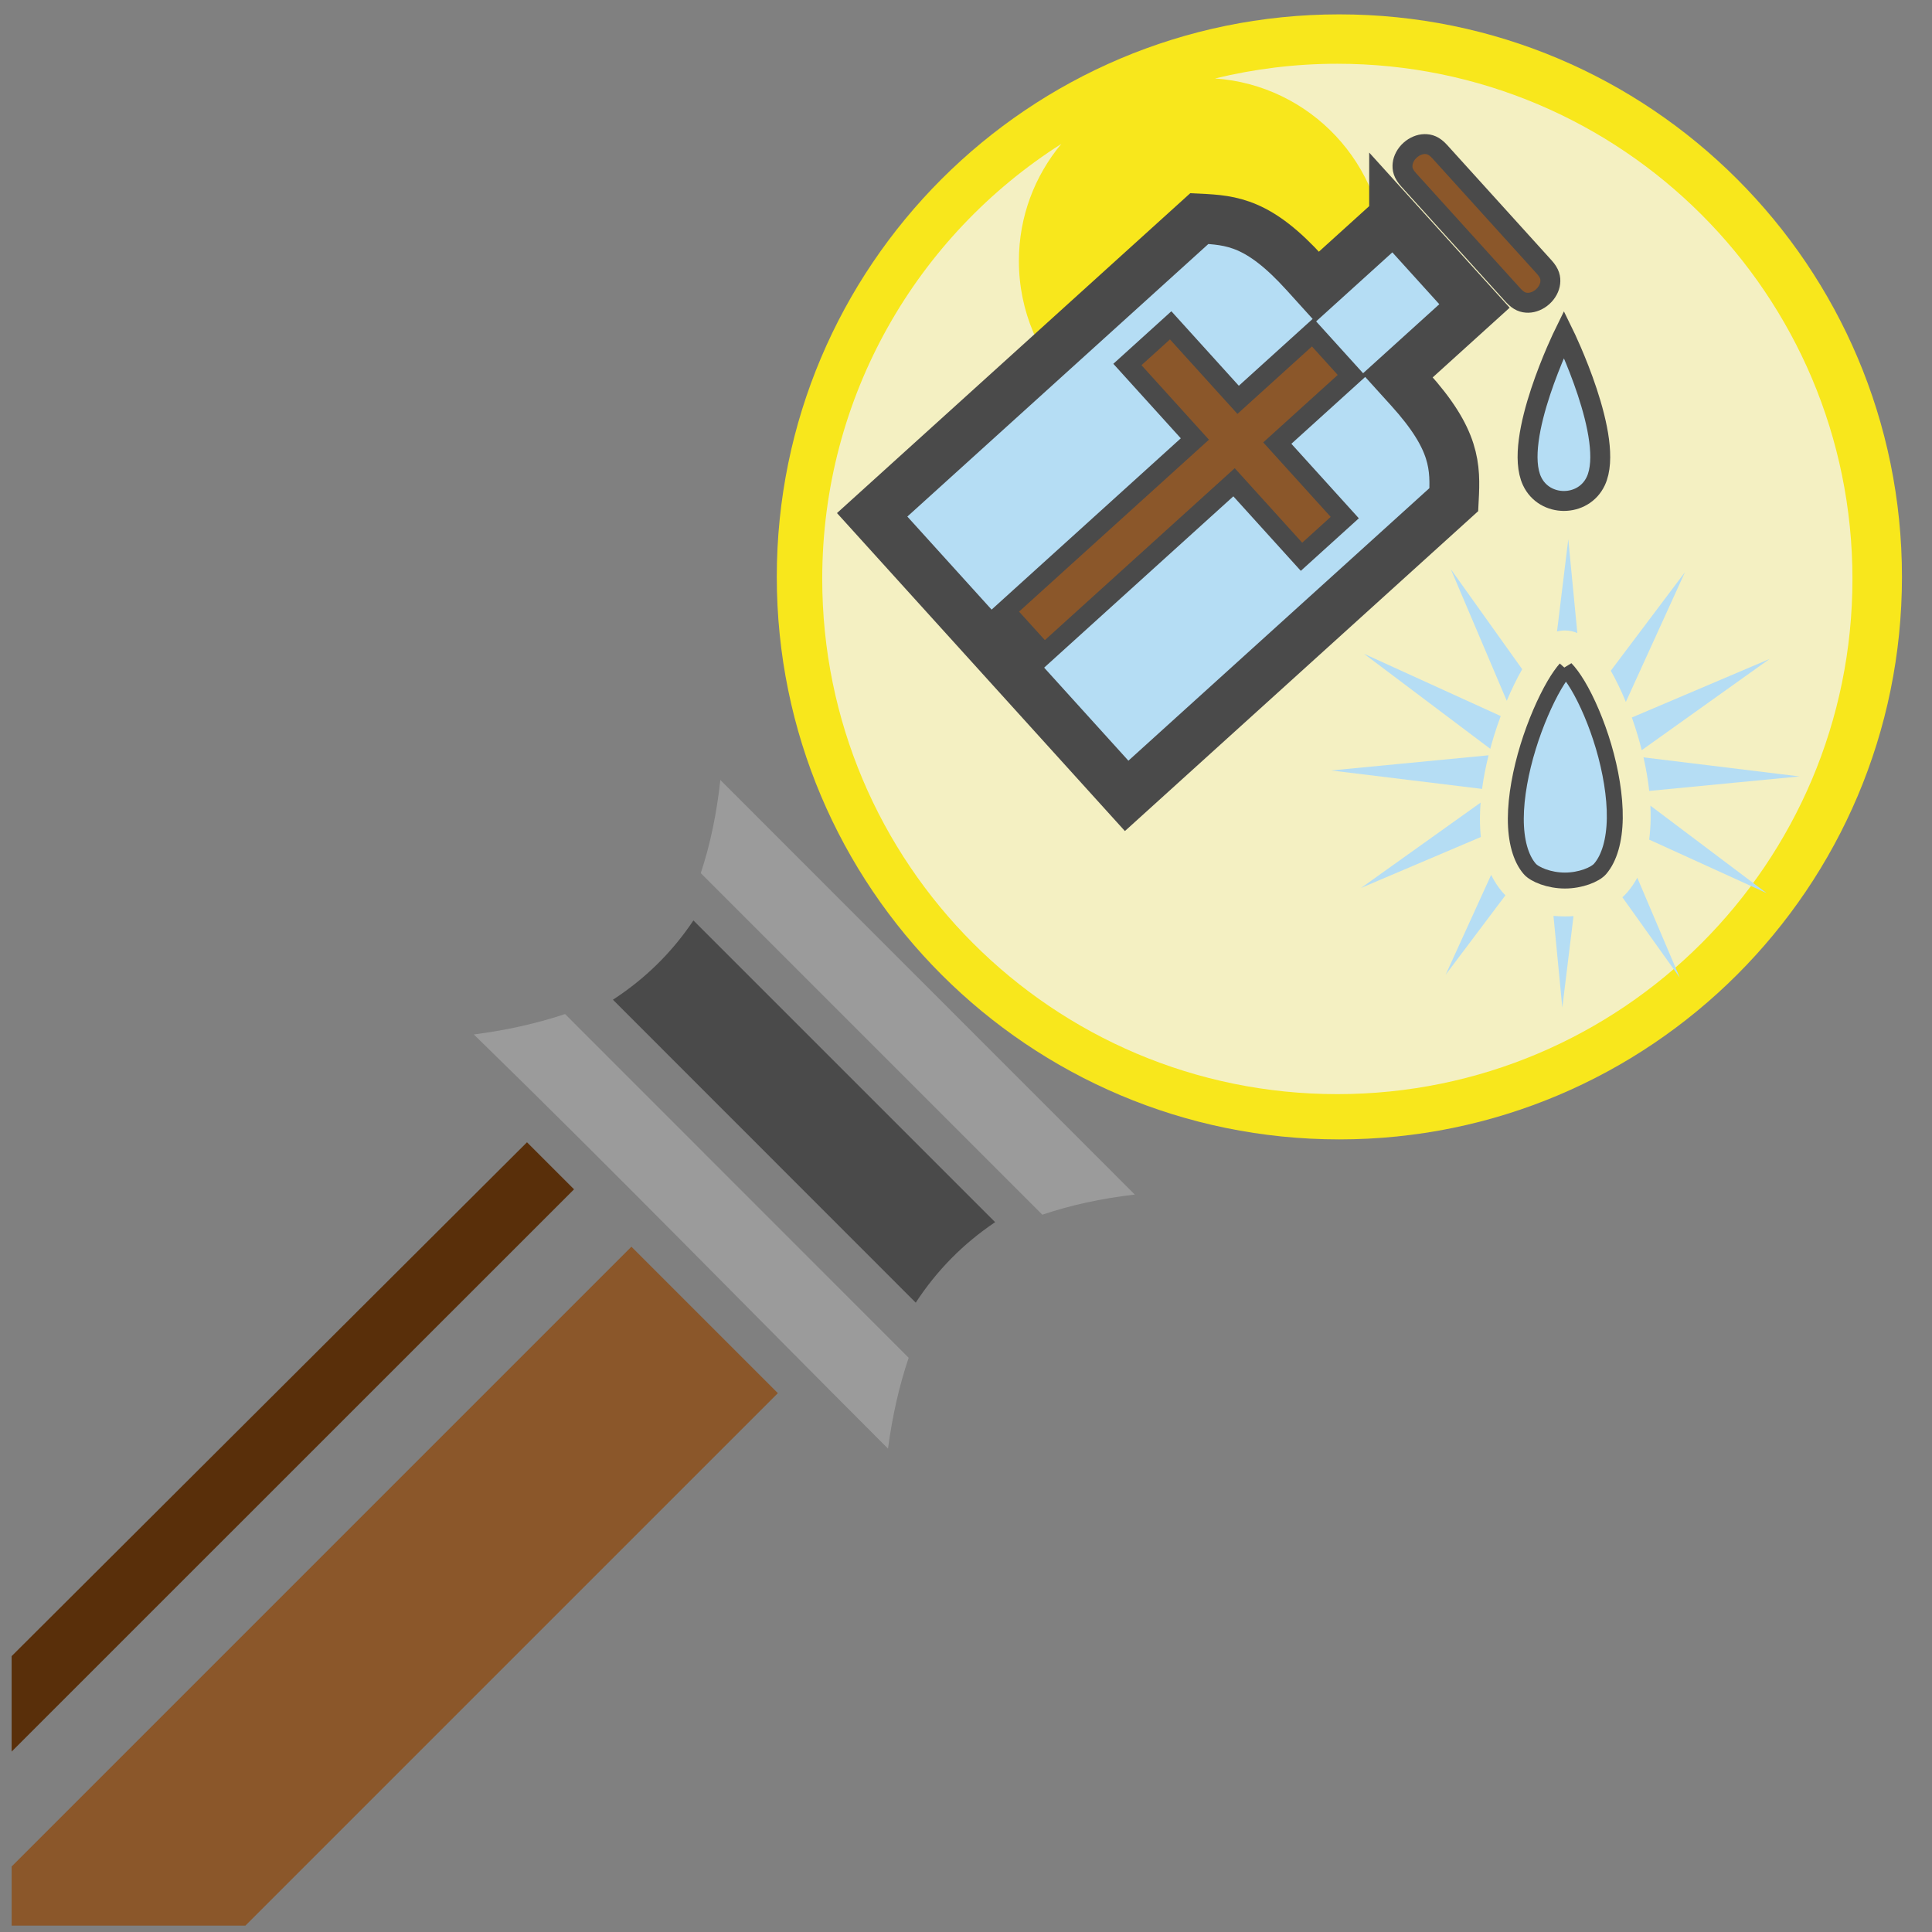 <?xml version="1.0" encoding="UTF-8" standalone="no"?>
<svg
   xmlns:dc="http://purl.org/dc/elements/1.1/"
   xmlns:cc="http://creativecommons.org/ns#"
   xmlns:rdf="http://www.w3.org/1999/02/22-rdf-syntax-ns#"
   xmlns:svg="http://www.w3.org/2000/svg"
   xmlns="http://www.w3.org/2000/svg"
   xmlns:sodipodi="http://sodipodi.sourceforge.net/DTD/sodipodi-0.dtd"
   xmlns:inkscape="http://www.inkscape.org/namespaces/inkscape"
   viewBox="0 0 512 512"
   style="height: 64px; width: 64px;"
   version="1.1"
   id="svg22"
   sodipodi:docname="magic-wand-benediction.svg"
   inkscape:version="0.92.3 (2405546, 2018-03-11)"
   inkscape:export-filename="/home/plic/Téléchargements/magic-wand-benediction.png"
   inkscape:export-xdpi="24"
   inkscape:export-ydpi="24">
  <rect x="0" y="0" width="512" height="512" fill="#808080" stroke="none"/>
  <defs
     id="defs26" />
  <sodipodi:namedview
     pagecolor="#ffffff"
     bordercolor="#666666"
     borderopacity="1"
     objecttolerance="10"
     gridtolerance="10"
     guidetolerance="10"
     inkscape:pageopacity="0"
     inkscape:pageshadow="2"
     inkscape:window-width="1417"
     inkscape:window-height="744"
     id="namedview24"
     showgrid="false"
     inkscape:zoom="0.921875"
     inkscape:cx="290.65254"
     inkscape:cy="234.00995"
     inkscape:window-x="2420"
     inkscape:window-y="304"
     inkscape:window-maximized="0"
     inkscape:current-layer="svg22" />
  <path
     d="m 354.929,3.807 c -82.337,0 -149.073,66.731 -149.073,149.072 0,82.334 66.731,149.072 149.072,149.072 82.334,0 149.112,-66.731 149.112,-149.072 0,-82.334 -66.774,-149.072 -149.113,-149.072 z"
     class=""
     id="path2"
     inkscape:connector-curvature="0"
     style="fill:#f8e71c;fill-opacity:1;stroke-width:1.332" />
  <path
     d="m 354.386,16.894 c 75.401,0 136.532,61.134 136.532,136.532 0,75.404 -61.135,136.532 -136.532,136.532 -75.405,0 -136.487,-61.134 -136.487,-136.532 0,-48.497 25.263,-91.069 63.356,-115.288 -6.998,8.409 -11.24,19.214 -11.24,31.012 0,26.803 21.736,48.538 48.539,48.538 26.801,0 48.538,-21.735 48.538,-48.538 0,-25.639 -19.91,-46.582 -45.099,-48.356 10.384,-2.525 21.228,-3.899 32.392,-3.899 z"
     class=""
     id="path4"
     inkscape:connector-curvature="0"
     style="fill:#f4f0c2;fill-opacity:1;stroke-width:1.468" />
  <path
     d="m 190.898,206.702 c -0.976,8.99 -2.701,17.204 -5.189,24.683 l 90.519,90.519 c 7.431,-2.506 15.594,-4.305 24.504,-5.333 L 190.898,206.703 Z"
     class=""
     id="path8"
     inkscape:connector-curvature="0"
     style="fill:#9b9b9b;fill-opacity:1;stroke-width:1.153" />
  <path
     d="m 183.763,243.927 c -5.662,8.458 -12.774,15.444 -21.333,21.007 l 80.25,80.285 c 5.583,-8.545 12.592,-15.659 21.044,-21.333 z"
     class=""
     id="path10"
     inkscape:connector-curvature="0"
     style="fill:#4a4a4a;fill-opacity:1;stroke-width:1.153" />
  <path
     d="m 149.746,268.735 c -7.387,2.463 -15.449,4.285 -24.178,5.405 37.527,36.567 72.121,72.123 109.761,109.762 1.157,-8.688 2.992,-16.718 5.477,-24.071 l -91.059,-91.096 z"
     class=""
     id="path12"
     inkscape:connector-curvature="0"
     style="fill:#9b9b9b;fill-opacity:1;stroke-width:1.153" />
  <path
     d="M 139.658,302.716 3.085,438.891 v 25.296 L 152.125,315.182 139.658,302.717 Z"
     class="selected"
     id="path14"
     inkscape:connector-curvature="0"
     style="fill:#592f0a;fill-opacity:1;stroke-width:1.153" />
  <path
     d="M 167.332,330.39 3.085,494.635 v 15.677 H 65.03 L 206.14,369.199 Z"
     class=""
     id="path16"
     inkscape:connector-curvature="0"
     style="fill:#8b572a;fill-opacity:1;stroke-width:1.153" />
  <g
     id="g888"
     class=""
     transform="matrix(0.528,0,0,0.528,218.838,17.439)">
    <g
       id="g886">
      <path
         id="path852"
         class=""
         d="m 300.56,39.29 c -2.418,0.023 -5.135,1.13 -7.27,3.065 -2.137,1.935 -3.507,4.53 -3.77,6.932 -0.26,2.402 0.174,4.782 3.033,7.94 l 6.037,6.67 40.35,44.56 6.042,6.672 c 2.86,3.156 5.184,3.824 7.6,3.802 2.416,-0.023 5.135,-1.13 7.272,-3.065 2.136,-1.934 3.506,-4.53 3.767,-6.93 0.262,-2.404 -0.17,-4.783 -3.03,-7.94 L 308.16,43.09 c -2.86,-3.158 -5.185,-3.823 -7.6,-3.8 z"
         inkscape:connector-curvature="0"
         style="fill:#8b572a;fill-opacity:1;stroke:#4a4a4a;stroke-width:10;stroke-opacity:1" />
      <path
         id="path854"
         class=""
         d="m 285.25,75.98 -38.604,34.952 -6.04,-6.672 C 217.468,78.705 204.046,77.466 187.5,76.674 L 23.285,225.364 151.018,366.43 315.23,217.74 c 0.85,-16.544 0.946,-30.02 -22.193,-55.576 l -6.04,-6.672 38.6,-34.953 -40.347,-44.56 z"
         inkscape:connector-curvature="0"
         style="fill:#b5ddf4;fill-opacity:1;stroke:#4a4a4a;stroke-width:25;stroke-opacity:1" />
      <path
         id="path856"
         class=""
         d="m 173.104,130.256 33.86,37.396 37.397,-33.86 19.66,21.714 -37.393,33.86 33.86,37.396 -21.714,19.662 -33.86,-37.397 -95.3,86.29 -19.664,-21.713 95.302,-86.29 -33.86,-37.396 z"
         inkscape:connector-curvature="0"
         style="fill:#8b572a;fill-opacity:1;stroke:#4a4a4a;stroke-width:10;stroke-opacity:1" />
      <path
         id="path858"
         class=""
         d="m 370.482,134.619 c 0,0 -25.86,52.77 -16,73.81 6.237,13.306 25.764,13.306 32,0 9.862,-21.04 -16,-73.81 -16,-73.81 z"
         inkscape:connector-curvature="0"
         style="fill:#b5ddf4;fill-opacity:1;stroke:#4a4a4a;stroke-width:10;stroke-opacity:1" />
      <path
         id="path860"
         class="selected"
         d="m 372.678,237.639 -5.655,46.28 c 1.168,-0.316 2.47,-0.504 3.967,-0.504 2.408,0 4.445,0.504 6.23,1.307 l -4.542,-47.082 z"
         inkscape:connector-curvature="0"
         style="fill:#b5ddf4;fill-opacity:1" />
      <path
         id="path862"
         class=""
         d="m 313.711,252.639 28.087,66.067 c 2.457,-5.83 5.08,-11.178 7.744,-15.855 l -35.83,-50.213 z"
         inkscape:connector-curvature="0"
         style="fill:#b5ddf4;fill-opacity:1" />
      <path
         id="path864"
         class=""
         d="m 431.247,254.136 -37.244,49.48 c 2.66,4.666 5.212,9.943 7.568,15.662 l 29.676,-65.143 z"
         inkscape:connector-curvature="0"
         style="fill:#b5ddf4;fill-opacity:1" />
      <path
         id="path866"
         class=""
         d="m 270.143,295.11 63.375,47.704 c 0.57,-2.11 1.164,-4.208 1.8,-6.275 1.07,-3.48 2.227,-6.874 3.446,-10.17 l -68.62,-31.26 z"
         inkscape:connector-curvature="0"
         style="fill:#b5ddf4;fill-opacity:1" />
      <path
         id="path868"
         class=""
         d="m 473.715,297.705 -69.135,29.39 c 1.103,3.1 2.144,6.29 3.104,9.546 0.665,2.257 1.273,4.55 1.855,6.858 l 64.175,-45.793 z"
         inkscape:connector-curvature="0"
         style="fill:#b5ddf4;fill-opacity:1" />
      <path
         id="path870"
         class=""
         d="m 371.395,302.655 c -1.514,1.696 -3.56,4.516 -5.706,8.193 -4.528,7.762 -9.47,18.968 -13.167,30.984 -3.697,12.016 -6.155,24.906 -6.185,35.992 -0.03,11.087 2.422,19.947 6.97,25.225 2.532,2.935 9.886,5.884 17.682,5.884 7.796,0 15.153,-2.95 17.684,-5.885 4.597,-5.335 7.19,-14.28 7.344,-25.376 0.154,-11.097 -2.07,-23.966 -5.6,-35.945 -3.53,-11.98 -8.384,-23.133 -12.965,-30.798 -2.252,-3.768 -4.46,-6.66 -6.058,-8.276 z"
         inkscape:connector-curvature="0"
         style="fill:#b5ddf4;fill-opacity:1;stroke:#4a4a4a;stroke-width:8;stroke-opacity:1" />
      <path
         id="path872"
         class=""
         d="m 332.668,346.057 -79.022,7.62 75.75,9.26 c 0.754,-5.654 1.88,-11.318 3.272,-16.88 z"
         inkscape:connector-curvature="0"
         style="fill:#b5ddf4;fill-opacity:1" />
      <path
         id="path874"
         class=""
         d="m 410.422,347.102 c 1.273,5.56 2.263,11.213 2.88,16.845 l 75.413,-7.275 z"
         inkscape:connector-curvature="0"
         style="fill:#b5ddf4;fill-opacity:1" />
      <path
         id="path876"
         class=""
         d="m 328.666,369.818 -60.02,42.828 60.15,-25.57 c -0.322,-3.063 -0.467,-6.175 -0.458,-9.303 0.007,-2.63 0.122,-5.286 0.328,-7.955 z"
         inkscape:connector-curvature="0"
         style="fill:#b5ddf4;fill-opacity:1" />
      <path
         id="path878"
         class=""
         d="m 413.891,371.334 c 0.107,2.21 0.156,4.41 0.126,6.59 -0.05,3.527 -0.286,7.03 -0.752,10.46 l 58.957,26.856 -58.33,-43.906 z"
         inkscape:connector-curvature="0"
         style="fill:#b5ddf4;fill-opacity:1" />
      <path
         id="path880"
         class=""
         d="m 333.956,406.08 -22.84,50.135 30,-39.858 c -0.494,-0.498 -0.973,-1.016 -1.44,-1.556 -2.315,-2.685 -4.193,-5.616 -5.72,-8.72 z"
         inkscape:connector-curvature="0"
         style="fill:#b5ddf4;fill-opacity:1" />
      <path
         id="path882"
         class=""
         d="m 407.314,407.514 c -1.403,2.574 -3.05,5.02 -5.004,7.287 -0.782,0.907 -1.615,1.737 -2.474,2.526 l 28.816,40.385 -21.34,-50.196 z"
         inkscape:connector-curvature="0"
         style="fill:#b5ddf4;fill-opacity:1" />
      <path
         id="path884"
         class=""
         d="m 365.241,426.658 4.444,46.05 5.613,-45.92 c -1.436,0.1 -2.876,0.146 -4.307,0.146 -1.912,0 -3.835,-0.094 -5.75,-0.276 z"
         inkscape:connector-curvature="0"
         style="fill:#b5ddf4;fill-opacity:1" />
    </g>
  </g>
</svg>
